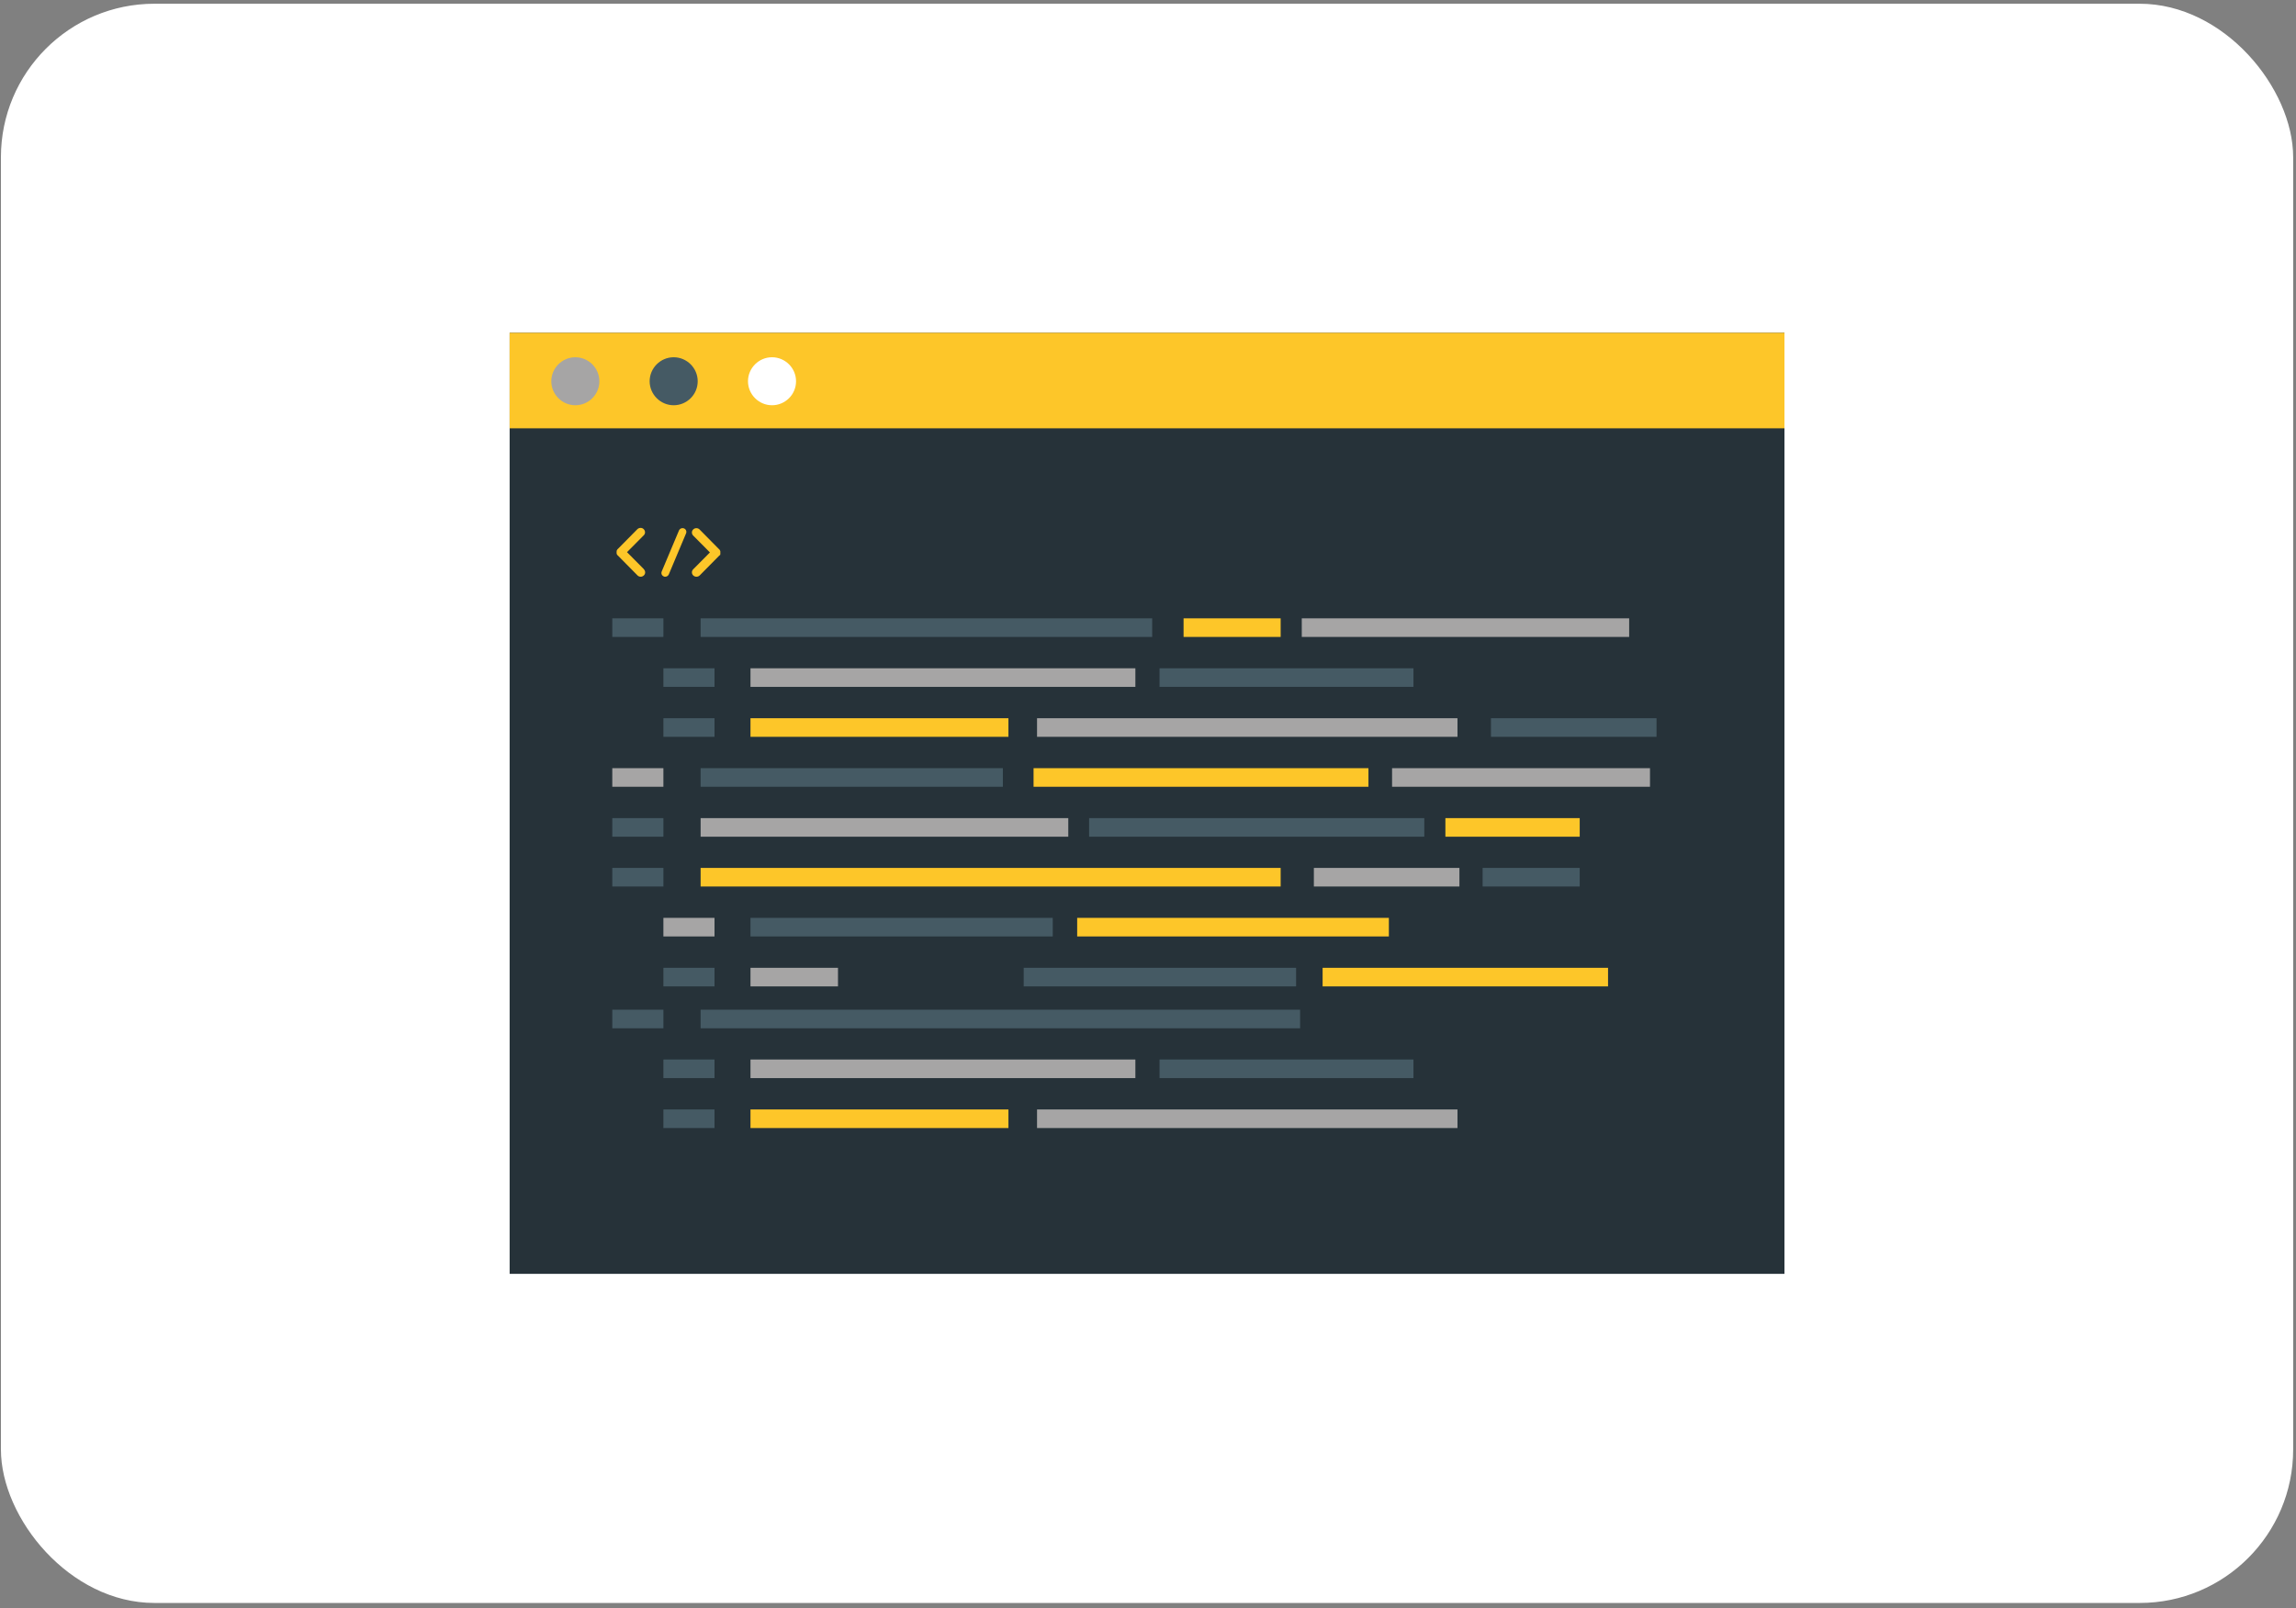 <svg width="344" height="241" viewBox="0 0 344 241" fill="none" xmlns="http://www.w3.org/2000/svg">
<rect x="0" y="0" width="344" height="241" fill="#808080" stroke="none"/>
<rect x="0.138" y="0.559" width="343.438" height="239.623" rx="23" fill="white"/>
<g clip-path="url(#clip0_55_2)">
<path d="M267.357 49.87H76.357V190.87H267.357V49.87Z" fill="#263239"/>
<path d="M267.357 49.87H76.357V64.172H267.357V49.87Z" fill="#FDC629"/>
<path d="M89.801 57.125C89.801 59.12 88.177 60.721 86.2 60.721C84.223 60.721 82.6 59.099 82.6 57.125C82.6 55.15 84.223 53.529 86.2 53.529C88.177 53.529 89.801 55.15 89.801 57.125Z" fill="#A6A5A5"/>
<path d="M104.534 57.125C104.534 59.12 102.911 60.721 100.934 60.721C98.957 60.721 97.334 59.099 97.334 57.125C97.334 55.15 98.957 53.529 100.934 53.529C102.911 53.529 104.534 55.15 104.534 57.125Z" fill="#455A64"/>
<path d="M119.268 57.125C119.268 59.12 117.645 60.721 115.668 60.721C113.691 60.721 112.068 59.099 112.068 57.125C112.068 55.15 113.691 53.529 115.668 53.529C117.645 53.529 119.268 55.15 119.268 57.125Z" fill="white"/>
<path d="M99.394 92.65H91.736V95.436H99.394V92.65Z" fill="#455A64"/>
<path d="M172.627 92.65H104.971V95.436H172.627V92.65Z" fill="#455A64"/>
<path d="M191.877 92.65H177.33V95.436H191.877V92.65Z" fill="#FDC629"/>
<path d="M236.682 130.046H222.135V132.832H236.682V130.046Z" fill="#455A64"/>
<path d="M244.091 92.65H195.04V95.436H244.091V92.65Z" fill="#A6A5A5"/>
<path d="M107.052 100.133H99.394V102.919H107.052V100.133Z" fill="#455A64"/>
<path d="M170.109 100.133H112.442V102.919H170.109V100.133Z" fill="#A6A5A5"/>
<path d="M218.66 130.046H196.851V132.832H218.66V130.046Z" fill="#A6A5A5"/>
<path d="M160.057 122.584H104.971V125.369H160.057V122.584Z" fill="#A6A5A5"/>
<path d="M151.088 107.617H112.442V110.402H151.088V107.617Z" fill="#FDC629"/>
<path d="M247.212 115.1H208.567V117.886H247.212V115.1Z" fill="#A6A5A5"/>
<path d="M218.369 107.617H155.375V110.402H218.369V107.617Z" fill="#A6A5A5"/>
<path d="M191.876 130.046H104.971V132.832H191.876V130.046Z" fill="#FDC629"/>
<path d="M211.772 100.133H173.73V102.919H211.772V100.133Z" fill="#455A64"/>
<path d="M248.19 107.617H223.384V110.402H248.19V107.617Z" fill="#455A64"/>
<path d="M107.052 107.617H99.394V110.402H107.052V107.617Z" fill="#455A64"/>
<path d="M99.394 115.1H91.736V117.886H99.394V115.1Z" fill="#A6A5A5"/>
<path d="M150.255 115.1H104.971V117.886H150.255V115.1Z" fill="#455A64"/>
<path d="M157.726 137.53H112.442V140.315H157.726V137.53Z" fill="#455A64"/>
<path d="M240.927 145.013H198.162V147.799H240.927V145.013Z" fill="#FDC629"/>
<path d="M208.088 137.53H161.389V140.315H208.088V137.53Z" fill="#FDC629"/>
<path d="M194.187 145.013H153.377V147.799H194.187V145.013Z" fill="#455A64"/>
<path d="M125.553 145.013H112.442V147.799H125.553V145.013Z" fill="#A6A5A5"/>
<path d="M213.395 122.584H163.179V125.369H213.395V122.584Z" fill="#455A64"/>
<path d="M236.682 122.584H216.558V125.369H236.682V122.584Z" fill="#FDC629"/>
<path d="M205.029 115.1H154.854V117.886H205.029V115.1Z" fill="#FDC629"/>
<path d="M99.394 122.584H91.736V125.369H99.394V122.584Z" fill="#455A64"/>
<path d="M99.394 130.046H91.736V132.832H99.394V130.046Z" fill="#455A64"/>
<path d="M107.052 137.53H99.394V140.315H107.052V137.53Z" fill="#A6A5A5"/>
<path d="M107.052 145.013H99.394V147.799H107.052V145.013Z" fill="#455A64"/>
<path d="M99.394 151.291H91.736V154.076H99.394V151.291Z" fill="#455A64"/>
<path d="M194.79 151.291H104.971V154.076H194.79V151.291Z" fill="#455A64"/>
<path d="M107.052 158.754H99.394V161.539H107.052V158.754Z" fill="#455A64"/>
<path d="M170.109 158.754H112.442V161.539H170.109V158.754Z" fill="#A6A5A5"/>
<path d="M151.088 166.237H112.442V169.022H151.088V166.237Z" fill="#FDC629"/>
<path d="M218.369 166.237H155.375V169.022H218.369V166.237Z" fill="#A6A5A5"/>
<path d="M211.772 158.754H173.73V161.539H211.772V158.754Z" fill="#455A64"/>
<path d="M107.052 166.237H99.394V169.022H107.052V166.237Z" fill="#455A64"/>
<path d="M96.46 85.291C96.73 85.562 96.73 85.977 96.46 86.227C96.314 86.352 96.168 86.414 96.002 86.414C95.815 86.414 95.648 86.352 95.523 86.227L92.568 83.234C92.568 83.234 92.526 83.192 92.506 83.171L92.464 83.15C92.464 83.109 92.464 83.088 92.443 83.067C92.422 83.067 92.402 83.026 92.402 83.026C92.402 83.005 92.402 82.963 92.402 82.963C92.402 82.922 92.381 82.922 92.381 82.901V82.818C92.381 82.818 92.381 82.776 92.381 82.755C92.381 82.755 92.381 82.714 92.381 82.693V82.61L92.402 82.568C92.402 82.527 92.402 82.506 92.402 82.485C92.422 82.444 92.443 82.402 92.464 82.381C92.464 82.381 92.464 82.36 92.485 82.36C92.485 82.34 92.506 82.298 92.547 82.277L95.502 79.284C95.773 79.034 96.189 79.034 96.439 79.284C96.71 79.554 96.71 79.97 96.439 80.219L93.942 82.735L96.439 85.25L96.46 85.291Z" fill="#FDC629"/>
<path d="M99.144 85.624L101.725 79.492C101.85 79.201 102.183 79.055 102.495 79.18C102.786 79.305 102.911 79.637 102.786 79.928L100.206 86.061C100.102 86.289 99.894 86.414 99.665 86.414C99.602 86.414 99.519 86.414 99.457 86.372C99.144 86.248 99.02 85.915 99.144 85.624Z" fill="#FDC629"/>
<path d="M107.864 83.15C107.843 83.171 107.822 83.213 107.781 83.234L104.826 86.227C104.701 86.352 104.514 86.414 104.347 86.414C104.16 86.414 104.014 86.352 103.868 86.227C103.598 85.957 103.598 85.562 103.868 85.291L106.366 82.776L103.868 80.261C103.598 79.991 103.598 79.575 103.868 79.326C104.118 79.076 104.555 79.076 104.805 79.326L107.76 82.319C107.76 82.319 107.822 82.381 107.843 82.402V82.423C107.843 82.464 107.885 82.485 107.906 82.527C107.906 82.568 107.906 82.589 107.927 82.631C107.927 82.631 107.927 82.631 107.927 82.672V82.755C107.927 82.755 107.927 82.797 107.927 82.818C107.927 82.818 107.927 82.859 107.927 82.88V82.963C107.927 82.963 107.927 82.963 107.927 82.984C107.927 83.026 107.927 83.067 107.906 83.088C107.906 83.088 107.906 83.088 107.906 83.129C107.906 83.15 107.864 83.192 107.843 83.234L107.864 83.15Z" fill="#FDC629"/>
</g>
<defs>
<clipPath id="clip0_55_2">
<rect width="191" height="141" fill="white" transform="translate(76.357 49.87)"/>
</clipPath>
</defs>
</svg>
